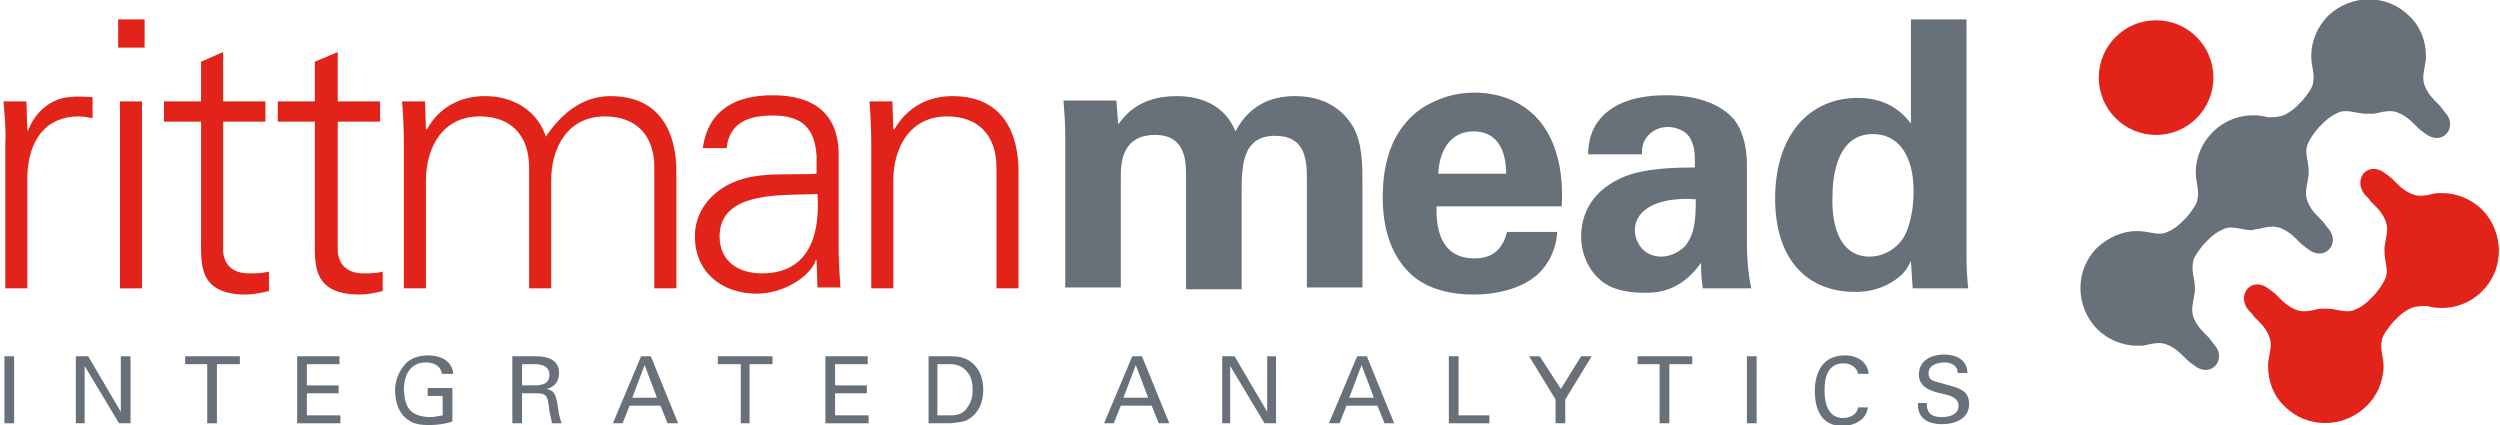<?xml version="1.0" encoding="utf-8"?>
<!-- Generator: Adobe Illustrator 19.0.0, SVG Export Plug-In . SVG Version: 6.00 Build 0)  -->
<svg version="1.1" id="Layer_1" xmlns="http://www.w3.org/2000/svg" xmlns:xlink="http://www.w3.org/1999/xlink" x="0px" y="0px"
	 viewBox="0 0 283.5 48.2" style="enable-background:new 0 0 283.5 48.2;" xml:space="preserve">
<style type="text/css">
	.st0{fill:#E2231A;}
	.st1{fill:#687079;}
	.st2{fill-rule:evenodd;clip-rule:evenodd;fill:#E2231A;}
	.st3{fill-rule:evenodd;clip-rule:evenodd;fill:#687079;}
</style>
<g>
	<path id="XMLID_45_" class="st0" d="M3.1,20c0.1-4.1,2.1-6.8,5.8-6.8c0.5,0,1.1,0.1,1.6,0.2v-2.4c-0.8,0-1.7-0.1-2.5,0
		c-2.1,0.1-4,1.6-4.8,3.8H3.1L3,11.5H0.4c0.1,1.4,0.3,3.1,0.2,4.8v16.4h2.5V20z"/>
</g>
<g>
	<rect id="XMLID_44_" x="13.4" y="2.2" class="st0" width="3" height="3.2"/>
	<rect id="XMLID_43_" x="13.6" y="11.5" class="st0" width="2.5" height="21.2"/>
</g>
<g>
	<path id="XMLID_42_" class="st0" d="M22.8,27.1c0,2.9-0.3,6.3,5.1,6.3c0.8,0,1.8-0.2,2.6-0.4v-2.2C29.7,31,29,31,28.2,31
		c-1.9,0-3-1.1-2.9-3V13.8h4.8v-2.3h-4.8V5.9L22.8,7v4.5h-4.2v2.3h4.2V27.1z"/>
</g>
<g>
	<path id="XMLID_41_" class="st0" d="M35.7,27.1c0,2.9-0.3,6.3,5.1,6.3c0.9,0,1.8-0.2,2.6-0.4v-2.2C42.7,31,41.9,31,41.2,31
		c-1.9,0-3-1.1-2.9-3V13.8h4.8v-2.3h-4.8V5.9L35.7,7v4.5h-4.2v2.3h4.2V27.1z"/>
</g>
<g>
	<path id="XMLID_40_" class="st0" d="M48.2,11.5h-2.6c0.1,1.4,0.2,3.1,0.2,4.8v16.4h2.5V20.5c0-3.8,1.9-7.3,6.1-7.3
		c3.5,0,5.6,2.1,5.6,5.8v13.7h2.5V20.5c0-3.8,1.9-7.3,6.1-7.3c3.5,0,5.6,2.1,5.6,5.8v13.7h2.5V19.5c0-2.4-0.5-8.6-7.5-8.6
		c-3.3,0-5.7,2.2-7.3,4.6c-0.9-2.8-3.5-4.6-6.9-4.6c-2.7,0-5.2,1.2-6.6,3.8l-0.1-0.1L48.2,11.5z"/>
</g>
<path class="st0" d="M92.7,19.7c-3.1,0.2-6.7-0.3-9.6,1c-2.5,1.1-4.3,3.3-4.3,6.1c0,4.1,3.1,6.5,7,6.5c2.9,0,5.7-1.7,6.6-3.5
	l0.1-0.3h0.1l0.1,3.1h2.6c-0.1-1.4-0.2-3.1-0.2-4.8v-10c0.1-4.9-2.8-7-7.5-7c-4.1,0-7.3,1.6-7.9,6h2.7c0.3-2.9,2.5-3.7,5.2-3.7
	c3,0,4.8,1.1,5,4.6V19.7z M81.6,26.8c0-5.3,7.5-4.6,11.1-4.8c0.3,4.4-0.8,9-6.3,9C83.8,31,81.6,29.7,81.6,26.8z"/>
<g>
	<path id="XMLID_37_" class="st0" d="M101.3,20.5c0-3.8,1.9-7.3,6.1-7.3c3.5,0,5.6,2.1,5.6,5.8v13.7h2.5V19.5c0-2.4-0.5-8.6-7.5-8.6
		c-2.7,0-5.1,1.2-6.6,3.8l-0.1-0.1l-0.1-3.1h-2.6c0.1,1.4,0.2,3.1,0.2,4.8v16.4h2.5V20.5z"/>
</g>
<path class="st1" d="M120.8,15.4c0-1.4-0.1-2.7-0.2-4h6l0.2,2.7c0.7-0.9,2.3-3.2,6.6-3.2c4.9,0,6.3,3,6.7,4c1.8-3.4,4.6-4,6.8-4
	c4.3,0,6,2.6,6.5,3.4c1.1,1.9,1.1,4.4,1.1,6.3v12h-6.3V20.2c0-2.3-0.3-4.8-3.6-4.8c-3.8,0-3.8,3.5-3.8,6.7v10.7h-6.3V20
	c0-1.6,0-4.7-3.5-4.7c-3.9,0-3.9,3.4-3.9,4.8v12.5h-6.3V15.4z"/>
<path class="st1" d="M162.9,23.6c0,1.4,0,5.7,4.3,5.7c1.6,0,3.1-0.6,3.7-3h5.7c-0.1,1-0.3,2.8-2,4.6c-1.6,1.6-4.4,2.5-7.5,2.5
	c-1.8,0-5.3-0.3-7.5-2.7c-1.9-2-2.8-4.9-2.8-8.3c0-3.5,0.8-7.6,4.4-10.1c1.7-1.1,3.7-1.8,6-1.8c3,0,6.7,1.2,8.6,5.1
	c1.4,2.9,1.4,6,1.3,7.8H162.9z M170.8,19.7c0-1-0.1-4.8-3.7-4.8c-2.7,0-3.9,2.3-4,4.8H170.8z"/>
<path class="st1" d="M193.1,32.7c-0.2-1.3-0.2-2.3-0.2-2.9c-2.4,3.4-5.2,3.4-6.4,3.4c-3.1,0-4.5-0.9-5.3-1.7c-1.3-1.3-1.9-3-1.9-4.7
	c0-1.7,0.6-4.8,4.5-6.6c2.6-1.2,6.4-1.2,8.4-1.2c0-1.4,0-2.1-0.3-2.8c-0.5-1.6-2.2-1.8-2.8-1.8c-0.9,0-1.8,0.4-2.4,1.2
	c-0.5,0.7-0.5,1.4-0.5,1.9h-6.1c0-1.1,0.2-3.4,2.4-5c1.9-1.4,4.4-1.7,6.5-1.7c1.8,0,5.5,0.3,7.6,2.7c1.4,1.7,1.5,4.3,1.5,5.2l0,8.6
	c0,1.8,0.1,3.6,0.5,5.4H193.1z M185.4,26.1c0,1.4,1,3,3,3c1.1,0,2.1-0.6,2.7-1.2c1.1-1.4,1.2-3,1.2-5.3
	C188.3,22.3,185.4,23.6,185.4,26.1z"/>
<path class="st1" d="M216.7,2.2h6.3v27c0,1.3,0.1,2.7,0.2,3.5h-6.3l-0.2-3.1c-0.4,0.8-0.8,1.6-2.2,2.4c-1.6,1-3.2,1.1-4.1,1.1
	c-5.7,0-9.1-3.9-9.1-10.6c0-7.1,3.8-11.4,9.4-11.4c3.8,0,5.4,2.2,6,2.9V2.2z M212,29.1c1.8,0,3.3-1.1,4-2.4c0.9-1.8,1-4,1-5
	c0-4.2-1.8-6.5-4.6-6.5c-4.2,0-4.6,5-4.6,7.2C207.7,25.9,208.8,29.1,212,29.1z"/>
<g>
	<circle id="XMLID_29_" class="st2" cx="244.5" cy="8.8" r="6.5"/>
	<path class="st2" d="M270.3,41.7C270.3,41.6,270.3,41.6,270.3,41.7c0-0.6-0.1-1.2-0.2-1.7c-0.1-0.6-0.1-1.2,0.1-1.8
		c0.3-0.6,0.7-1.1,1.1-1.6c0,0,0,0,0,0c0.1-0.1,0.2-0.2,0.3-0.3c0.1-0.1,0.2-0.2,0.3-0.3c0,0,0,0,0,0c0.4-0.4,0.9-0.8,1.6-1.1
		c0.6-0.2,1.2-0.2,1.7-0.2c2.2,0.6,4.6,0,6.3-1.7c2.5-2.5,2.5-6.6,0-9.2c-1.2-1.2-2.9-1.9-4.5-1.9l0,0c-0.2,0-0.4,0-0.5,0
		c-0.4,0-0.7,0.1-1.1,0.2c-0.6,0.1-1.2,0.2-1.9-0.1c-1-0.4-1.7-1.2-2.2-1.7c-0.2-0.2-0.9-0.7-0.9-0.7l0,0c-0.8-0.6-1.7-0.6-2.3,0
		c0,0,0,0,0,0c0,0,0,0,0,0c-0.6,0.6-0.6,1.7,0.1,2.5c0.2,0.2,0.5,0.5,0.6,0.7c0.6,0.6,1.3,1.2,1.7,2.2c0.3,0.7,0.2,1.3,0.1,1.9
		c-0.1,0.4-0.1,0.7-0.2,1.1c0,0.2,0,0.3,0,0.5l0,0c0,0.5,0.1,1.1,0.2,1.6c0.1,0.6,0.1,1.1-0.2,1.7c-0.3,0.6-0.7,1.1-1.1,1.6
		c0,0,0,0,0,0c-0.1,0.1-0.2,0.2-0.3,0.3c-0.1,0.1-0.2,0.2-0.3,0.3c0,0,0,0,0,0c-0.4,0.4-0.9,0.8-1.6,1.1c-0.6,0.3-1.2,0.2-1.8,0.1
		c-0.5-0.1-1-0.2-1.5-0.2l0,0c-0.1,0-0.1,0-0.2,0c0,0,0,0,0,0l0,0c-0.1,0-0.2,0-0.3,0c-0.4,0-0.7,0.1-1.1,0.2
		c-0.6,0.1-1.2,0.2-1.9-0.1c-1-0.4-1.7-1.2-2.2-1.7c-0.2-0.2-0.9-0.7-0.9-0.7l0,0c-0.8-0.6-1.7-0.6-2.3,0c0,0,0,0,0,0c0,0,0,0,0,0
		c-0.6,0.6-0.6,1.7,0.1,2.5c0.2,0.2,0.5,0.5,0.6,0.7c0.6,0.6,1.3,1.2,1.7,2.2c0.3,0.7,0.2,1.3,0.1,1.9c-0.1,0.4-0.1,0.7-0.2,1.1
		c0,0.2,0,0.3,0,0.5l0,0c0,1.6,0.6,3.3,1.9,4.5c2.5,2.5,6.6,2.5,9.2,0C269.6,44.9,270.2,43.3,270.3,41.7L270.3,41.7z"/>
	<path class="st3" d="M255.7,26c0.4,0,0.7-0.1,1.1-0.2c0.6-0.1,1.2-0.2,1.9,0.1c1,0.4,1.7,1.2,2.2,1.7c0.2,0.2,0.9,0.7,0.9,0.7l0,0
		c0.8,0.6,1.7,0.6,2.3,0c0.6-0.6,0.6-1.6,0-2.3l0,0c0,0-0.5-0.6-0.7-0.9c-0.6-0.6-1.3-1.2-1.7-2.2c-0.3-0.7-0.2-1.3-0.1-1.9
		c0.1-0.4,0.1-0.7,0.2-1.1c0-0.2,0-0.5,0-0.5c0-0.5-0.1-1.1-0.2-1.6c-0.1-0.6-0.1-1.1,0.2-1.7c0.3-0.6,0.7-1.1,1.1-1.6c0,0,0,0,0,0
		c0.1-0.1,0.2-0.2,0.3-0.3c0.1-0.1,0.2-0.2,0.3-0.3c0,0,0,0,0,0c0.4-0.4,0.9-0.8,1.6-1.1c0.6-0.3,1.2-0.2,1.8-0.1
		c0.5,0.1,1,0.2,1.5,0.2c0,0,0.1,0,0.2,0c0,0,0.2,0,0.4,0c0.4,0,0.7-0.1,1.1-0.2c0.6-0.1,1.2-0.2,1.9,0.1c1,0.4,1.7,1.2,2.2,1.7
		c0.2,0.2,0.9,0.7,0.9,0.7l0,0c0.8,0.6,1.7,0.6,2.3,0c0.6-0.6,0.6-1.6,0-2.3l0,0c0,0-0.5-0.6-0.7-0.9c-0.6-0.6-1.3-1.2-1.7-2.2
		c-0.3-0.7-0.2-1.3-0.1-1.9c0.1-0.4,0.1-0.7,0.2-1.1c0-0.2,0-0.5,0-0.5c0-1.6-0.6-3.3-1.9-4.5c-2.5-2.5-6.6-2.5-9.2,0
		c-1.2,1.2-1.9,2.9-1.9,4.5c0,0,0,0,0,0.1c0,0.5,0.1,1.1,0.2,1.6c0.1,0.6,0.1,1.2-0.1,1.8c-0.3,0.6-0.7,1.1-1.1,1.6c0,0,0,0,0,0
		c-0.1,0.1-0.2,0.2-0.3,0.3c-0.1,0.1-0.2,0.2-0.3,0.3c0,0,0,0,0,0c-0.4,0.4-0.9,0.8-1.6,1.1c-0.6,0.2-1.2,0.2-1.7,0.2
		c-2.2-0.6-4.6,0-6.3,1.7c-1.2,1.2-1.9,2.9-1.9,4.5c0,0,0,0,0,0c0,0.6,0.1,1.1,0.2,1.7c0.1,0.6,0.1,1.1-0.1,1.8
		c-0.3,0.6-0.7,1.1-1.1,1.6c0,0,0,0,0,0c-0.1,0.1-0.2,0.2-0.3,0.3c-0.1,0.1-0.2,0.2-0.3,0.3c0,0,0,0,0,0c-0.4,0.4-0.9,0.8-1.6,1.1
		c-0.6,0.3-1.2,0.2-1.8,0.1c-0.5-0.1-1.1-0.2-1.6-0.2c0,0-0.1,0-0.1,0c-1.6,0-3.2,0.7-4.5,1.9c-2.5,2.5-2.5,6.6,0,9.2
		c1.2,1.2,2.9,1.9,4.5,1.9l0,0c0.2,0,0.3,0,0.5,0c0.4,0,0.7-0.1,1.1-0.2c0.6-0.1,1.2-0.2,1.9,0.1c1,0.4,1.7,1.2,2.2,1.7
		c0.2,0.2,0.9,0.7,0.9,0.7l0,0c0.8,0.6,1.7,0.6,2.3,0c0.6-0.6,0.6-1.6,0-2.3l0,0c0,0-0.5-0.6-0.7-0.9c-0.6-0.6-1.3-1.2-1.7-2.2
		c-0.3-0.7-0.2-1.3-0.1-1.9c0.1-0.4,0.1-0.7,0.2-1.1c0-0.1,0-0.2,0-0.3l0,0c0,0,0,0,0,0c0-0.1,0-0.2,0-0.2c0-0.5-0.1-1-0.2-1.5
		c-0.1-0.6-0.1-1.2,0.1-1.8c0.3-0.6,0.7-1.1,1.1-1.6c0,0,0,0,0,0c0.1-0.1,0.2-0.2,0.3-0.3c0.1-0.1,0.2-0.2,0.3-0.3c0,0,0,0,0,0
		c0.4-0.4,0.9-0.8,1.6-1.1c0.6-0.3,1.2-0.2,1.8-0.1c0.5,0.1,1,0.2,1.6,0.2C255.2,26.1,255.6,26.1,255.7,26z"/>
</g>
<g>
	<path class="st1" d="M0.5,48v-7.6h1.1V48H0.5z"/>
	<path class="st1" d="M14.8,40.4V48h-1.3l-3.9-6.5h0V48H8.6v-7.6h1.4l3.7,6.3h0v-6.3H14.8z"/>
	<path class="st1" d="M23.6,41.3H21v-0.9h6.2v0.9h-2.6V48h-1.1V41.3z"/>
	<path class="st1" d="M33.7,48v-7.6h4.8v0.9h-3.7v2.4h3.6v0.9h-3.6v2.5h3.8V48H33.7z"/>
	<path class="st1" d="M50.1,42.3c-0.2-0.9-1-1.2-1.8-1.2c-1.9,0-2.5,1.6-2.5,3.1c0.1,2,0.7,3,2.9,3.1c0.5,0,1-0.1,1.5-0.2v-2.2h-1.7
		V44h2.8v3.8c-0.9,0.3-1.8,0.4-2.6,0.4c-1.1,0-2-0.1-2.8-0.9c-0.8-0.7-1.1-2-1.1-3.1c0-0.8,0.3-1.7,0.7-2.3c0.7-1.2,1.8-1.6,3.1-1.6
		c1.3,0,2.7,0.6,2.8,2.1H50.1z"/>
	<path class="st1" d="M59.2,44.6V48h-1.1v-7.6h2.7c1.3,0,2.6,0.4,2.6,1.9c0,0.9-0.5,1.6-1.4,1.8v0c0.9,0.2,1,0.7,1.2,1.6
		c0.1,0.8,0.2,1.6,0.5,2.3h-1.1c-0.1-0.5-0.2-1-0.3-1.4c-0.1-0.7-0.1-1.3-0.4-1.7c-0.3-0.3-0.7-0.3-1.2-0.3H59.2z M59.2,43.7h1.7
		c1.2-0.1,1.4-0.6,1.4-1.2c0-0.6-0.3-1.1-1.4-1.2h-1.7V43.7z"/>
	<path class="st1" d="M69.5,48l3.2-7.6h1.1l3.1,7.6h-1.2l-0.8-2h-3.5l-0.8,2H69.5z M71.7,45.1h2.8l-1.4-3.7L71.7,45.1z"/>
	<path class="st1" d="M84,41.3h-2.6v-0.9h6.2v0.9h-2.6V48H84V41.3z"/>
	<path class="st1" d="M93.6,48v-7.6h4.8v0.9h-3.7v2.4h3.6v0.9h-3.6v2.5h3.8V48H93.6z"/>
	<path class="st1" d="M105.3,40.4h2.5c0.7,0,1.5,0.1,2.1,0.5c1.1,0.7,1.6,1.9,1.6,3.3c0,1.4-0.5,2.6-1.6,3.3
		c-0.6,0.4-1.4,0.4-2.1,0.5h-2.5V40.4z M106.3,47.1h1.5c1.1,0,1.6-0.4,1.9-0.9c0.5-0.7,0.6-1.3,0.6-2c0-0.7-0.1-1.4-0.6-2
		c-0.3-0.4-0.9-0.9-1.9-0.9h-1.5V47.1z"/>
	<path class="st1" d="M125.2,48l3.2-7.6h1.1l3.1,7.6h-1.2l-0.8-2h-3.5l-0.8,2H125.2z M127.4,45.1h2.8l-1.4-3.7L127.4,45.1z"/>
	<path class="st1" d="M144.7,40.4V48h-1.3l-3.9-6.5h0V48h-0.9v-7.6h1.4l3.7,6.3h0v-6.3H144.7z"/>
	<path class="st1" d="M150.7,48l3.2-7.6h1.1l3.1,7.6H157l-0.8-2h-3.5l-0.8,2H150.7z M153,45.1h2.8l-1.4-3.7L153,45.1z"/>
	<path class="st1" d="M164.3,48v-7.6h1.1v6.7h3.5V48H164.3z"/>
	<path class="st1" d="M177,44.1l2.3-3.7h1.2l-3,4.9V48h-1.1v-2.7l-3-4.9h1.2L177,44.1z"/>
	<path class="st1" d="M188.3,41.3h-2.6v-0.9h6.2v0.9h-2.6V48h-1.1V41.3z"/>
	<path class="st1" d="M198.1,48v-7.6h1.1V48H198.1z"/>
	<path class="st1" d="M210.7,42.4c-0.1-0.7-0.8-1.2-1.6-1.2c-1.9,0-2.2,1.7-2.2,3.1c0,1.6,0.5,3.1,2.1,3.1c0.8,0,1.6-0.4,1.7-1.2
		h1.1c-0.1,1.3-1.4,2.1-2.9,2.1c-2.3,0-3.1-1.8-3.1-4c0-1.9,0.8-4,3.4-4c1.5,0,2.6,0.8,2.7,2.1H210.7z"/>
	<path class="st1" d="M218.5,45.8c0,1.1,0.6,1.5,1.7,1.5c0.9,0,1.9-0.3,1.9-1.3c0-0.7-0.6-1-1.2-1.2c-1.3-0.3-3.3-0.6-3.3-2.3
		c0-1.7,1.5-2.3,2.9-2.3c1.3,0,2.6,0.6,2.6,2.1h-1.1c0-0.9-0.8-1.2-1.5-1.2c-0.8,0-1.8,0.3-1.8,1.2c0,0.9,0.6,0.9,1.3,1.1
		c1.4,0.5,3.3,0.5,3.3,2.4c0,1.7-1.6,2.3-3.1,2.3c-1.6,0-2.8-0.7-2.7-2.4H218.5z"/>
</g>
</svg>

